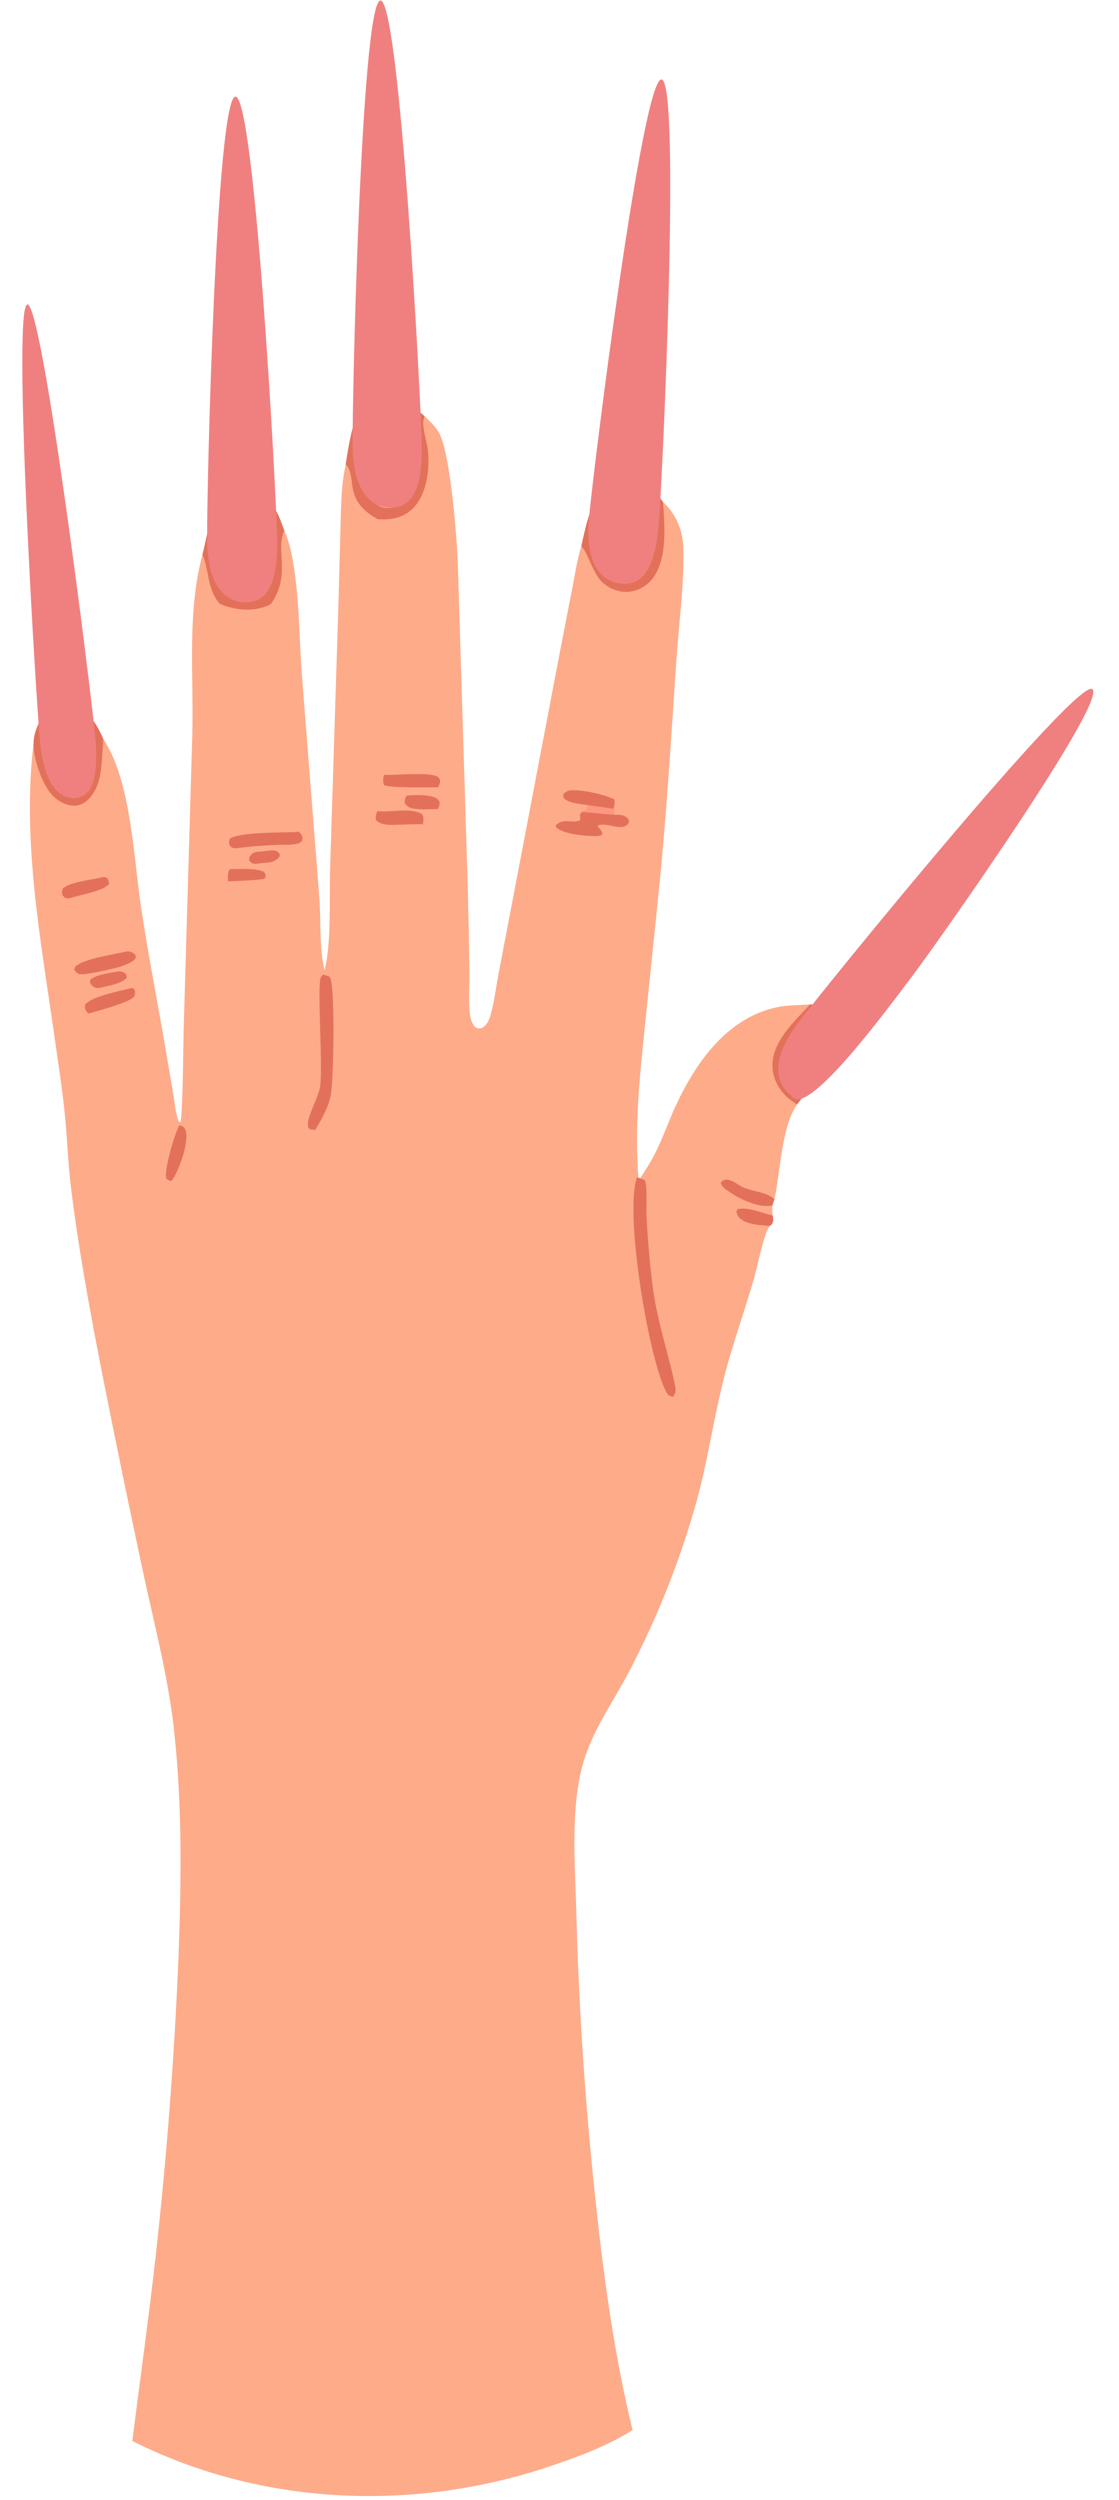 <svg width="278" height="621" viewBox="0 0 278 621" fill="none" xmlns="http://www.w3.org/2000/svg">
<g id="cardi b">
<g id="hand">
<path id="Vector" d="M89.414 101.249C91.441 99.788 93.721 98.53 96.282 98.485C100.138 98.417 102.859 101.017 105.503 103.447C107.02 104.863 108.588 106.306 109.426 108.251C111.957 114.128 113.516 133.342 113.752 140.403L116.206 220.284C116.389 227.319 116.528 234.355 116.623 241.392C116.655 244.53 116.423 247.76 116.645 250.88C116.76 252.508 116.979 253.83 117.996 255.136C118.733 255.493 118.842 255.512 119.657 255.43C121.035 254.627 121.549 253.389 121.952 251.888C122.809 248.695 123.222 245.334 123.826 242.082L127.173 224.545L139.06 162.18L142.218 145.876C142.873 142.514 143.41 139.004 144.397 135.725C145.644 130.509 146.86 123.12 151.54 119.789C153.135 118.654 155.001 118.069 156.952 118.439C160.546 119.123 162.749 121.907 164.72 124.719C167.889 127.621 169.585 131.617 169.752 135.89C170.081 144.292 168.623 155.344 168.035 164.006C166.716 183.426 165.591 202.815 163.586 222.183L160.307 254.05C158.882 268.105 157.613 279.061 158.638 293.33C160.126 291.032 161.65 288.736 162.87 286.281C164.762 282.473 166.143 278.425 167.937 274.572C172.918 263.869 180.627 252.923 192.866 250.257C195.706 249.638 198.408 249.751 201.263 249.51C202.245 249.533 202.621 249.52 203.326 250.285C203.535 250.512 203.728 250.754 203.926 250.99C205.548 252.775 206.538 255.301 206.375 257.737C205.951 264.071 199.858 268.835 199.372 272.595L198.012 274.369C194.162 279.827 193.861 291.233 192.397 297.935L191.874 299.475C191.86 300.302 191.787 301.128 191.955 301.941C192.057 302.728 192.26 303.341 191.786 304.068C191.667 304.25 191.436 304.405 191.263 304.535C191.202 304.613 191.135 304.686 191.081 304.77C189.617 307.047 188.224 314.476 187.363 317.46C184.871 326.104 181.782 334.469 179.629 343.227C177.225 353.004 175.769 362.999 173.124 372.732C171.103 379.992 168.71 387.128 165.946 394.14C163.182 401.151 160.061 408 156.584 414.687C152.672 422.28 147.415 429.434 144.964 437.687C141.644 448.863 142.869 463.16 143.171 474.81C143.773 498.182 145.299 521.493 147.749 544.745C149.827 564.527 152.451 584.337 157.145 603.69C150.739 607.756 142.778 610.664 135.579 613.027C102.055 624.035 64.566 622.376 32.884 606.389C34.739 591.42 36.866 576.493 38.559 561.501C41.364 536.539 43.291 511.511 44.338 486.415C45.048 467.471 45.312 448.19 43.182 429.335C41.74 416.575 38.473 404.048 35.754 391.513C31.977 373.917 28.349 356.29 24.872 338.632C22.072 324.163 19.414 309.551 17.625 294.916C16.917 289.12 16.731 283.262 16.169 277.449C15.518 270.725 14.457 264.026 13.505 257.339C10.107 233.453 5.429 208.704 8.348 184.564C8.363 183.64 8.491 182.804 8.77 181.918C9.556 179.423 10.747 176.927 13.196 175.702C13.405 175.599 13.619 175.507 13.837 175.426C14.056 175.344 14.278 175.273 14.503 175.214C14.728 175.154 14.956 175.106 15.186 175.07C15.416 175.033 15.647 175.008 15.88 174.995C16.113 174.981 16.346 174.979 16.579 174.989C16.812 174.998 17.043 175.019 17.274 175.052C17.505 175.084 17.733 175.128 17.96 175.184C18.186 175.239 18.409 175.306 18.629 175.384C22.319 176.685 24.148 180.266 25.674 183.587L25.805 183.793L26.019 184.139C32.526 194.499 33.178 212.715 34.982 224.938C36.688 236.496 38.97 247.997 40.952 259.512L43.016 271.585C43.35 273.566 43.508 275.697 44.062 277.618C44.239 278.232 44.248 278.526 44.802 278.849C45.432 277.011 45.521 259.56 45.623 255.945L47.779 182.363C48.157 167.572 46.419 152.153 50.321 137.687C51.18 134.383 51.653 130.861 52.982 127.703C54 125.285 55.593 123.541 58.104 122.641C60.237 121.877 62.694 121.973 64.741 122.962C68.197 124.633 69.378 128.473 70.633 131.802C72.213 135.294 72.844 139.469 73.342 143.242C74.404 151.295 74.382 159.637 75.005 167.757L79.341 223.074C79.774 228.813 79.254 235.413 80.624 240.989C82.376 234.436 81.786 222.81 82.011 215.631L84.072 150.376L84.322 141.098L84.572 131.821C84.722 126.41 84.689 120.642 85.892 115.349C86.622 110.635 87.414 105.614 89.414 101.249Z" fill="#FEAB8A"/>
<path id="Vector_2" d="M65.4 211.502C66.246 211.387 67.315 211.171 68.154 211.286C68.877 211.385 69.197 211.703 69.562 212.284L69.301 213.032C67.953 214.295 66.918 214.296 65.125 214.393C64.57 214.471 63.903 214.623 63.347 214.591C62.568 214.546 62.412 214.304 61.901 213.785C61.863 213.07 61.934 212.86 62.445 212.285C63.146 211.495 64.427 211.567 65.4 211.502Z" fill="#E3715A"/>
<path id="Vector_3" d="M29.434 241.289C29.857 241.292 30.372 241.46 30.793 241.544C31.357 242.061 31.406 242.051 31.517 242.8C30.418 244.407 26.475 244.964 24.584 245.449L23.77 245.423C23.206 245.101 22.863 244.95 22.508 244.382C22.226 243.932 22.358 243.846 22.46 243.37C23.952 242.068 27.45 241.674 29.434 241.289Z" fill="#E3715A"/>
<path id="Vector_4" d="M57.112 215.904C59.681 215.927 63.137 215.584 65.507 216.534C66.026 217.178 65.991 217.183 65.974 218.018L65.402 218.408C62.485 218.72 59.55 218.819 56.62 218.955C56.619 217.978 56.469 216.69 57.112 215.904Z" fill="#E3715A"/>
<path id="Vector_5" d="M101.006 197.656C103.052 197.46 105.96 197.359 107.921 198.065C108.674 198.336 108.888 198.613 109.247 199.3C109.195 200.002 109.131 200.376 108.754 200.975C106.902 201.014 104.907 201.165 103.073 200.923C101.917 200.771 101.254 200.51 100.557 199.567C100.474 198.718 100.591 198.397 101.006 197.656Z" fill="#E3715A"/>
<path id="Vector_6" d="M191.263 304.535C189.25 304.388 186.885 304.282 185.034 303.453C184.127 303.046 183.386 302.414 183.067 301.446C182.87 300.849 182.95 300.939 183.196 300.426C185.551 299.651 189.476 301.448 191.955 301.941C192.057 302.728 192.26 303.341 191.786 304.068C191.667 304.25 191.436 304.405 191.263 304.535Z" fill="#E3715A"/>
<path id="Vector_7" d="M25.308 217.929C25.885 217.868 26.058 217.901 26.593 218.06C26.899 218.63 27.098 218.988 27.105 219.643C25.365 221.461 19.661 222.339 17.134 223.182C16.223 223.129 16.236 223.111 15.564 222.489C15.361 221.685 15.351 221.559 15.589 220.768C17.451 218.998 22.682 218.637 25.308 217.929Z" fill="#E3715A"/>
<path id="Vector_8" d="M44.562 279.528C44.782 279.591 45.11 279.673 45.301 279.79C45.894 280.155 46.146 280.708 46.246 281.371C46.72 284.517 44.432 290.838 42.639 293.394C41.924 293.244 41.817 293.218 41.29 292.719C40.76 290.49 43.389 281.576 44.562 279.528Z" fill="#E3715A"/>
<path id="Vector_9" d="M191.874 299.475C188.481 300.132 184.036 298.009 181.266 296.129C180.38 295.527 179.252 294.867 179.05 293.797C179.399 293.405 179.551 293.244 180.073 293.088C181.163 292.762 182.733 293.85 183.645 294.43C186.307 296.127 190.255 295.854 192.397 297.935L191.874 299.475Z" fill="#E3715A"/>
<path id="Vector_10" d="M145.918 199.991C144.369 199.721 141.257 199.545 140.167 198.353C139.869 198.027 139.969 197.694 139.96 197.283C140.63 196.566 141.164 196.354 142.157 196.323C145.099 196.231 149.902 197.317 152.548 198.527C152.848 199.432 152.622 199.995 152.449 200.922L145.918 199.991Z" fill="#E3715A"/>
<path id="Vector_11" d="M93.747 201.49C97.182 201.935 101.864 200.469 104.919 202.295C105.362 203.249 105.188 203.729 105.074 204.76C102.938 204.721 100.812 204.832 98.678 204.888C96.845 204.937 94.838 205.093 93.436 203.765C93.224 202.836 93.423 202.34 93.747 201.49Z" fill="#E3715A"/>
<path id="Vector_12" d="M32.713 245.433L33.132 245.505L33.535 246.095C33.545 246.639 33.635 246.968 33.37 247.466C32.561 248.991 24.095 251.152 21.964 251.802C21.777 251.601 21.503 251.325 21.372 251.091C20.99 250.407 21.023 250.125 21.226 249.435C23.339 247.358 29.629 246.253 32.713 245.433Z" fill="#E3715A"/>
<path id="Vector_13" d="M95.361 192.493C98.533 192.593 105.636 191.84 108.282 192.75C108.994 192.995 109.026 193.234 109.36 193.865C109.279 194.606 109.2 194.989 108.77 195.603C106.671 195.552 96.666 195.794 95.415 195.039C95.041 194.171 95.234 193.394 95.361 192.493Z" fill="#E3715A"/>
<path id="Vector_14" d="M30.947 236.47C31.239 236.399 31.352 236.357 31.682 236.355C32.512 236.349 32.977 236.615 33.587 237.124C33.684 237.545 33.851 237.749 33.602 238.147C32.314 240.204 23.566 241.626 21.045 242.003L19.724 242.029C19.002 241.619 18.845 241.543 18.431 240.835L18.702 240.109C20.873 238.158 27.918 237.189 30.947 236.47Z" fill="#E3715A"/>
<path id="Vector_15" d="M73.444 206.709L74.104 206.581C74.311 206.733 74.593 206.92 74.742 207.128C75.178 207.735 75.173 208.117 75.093 208.8C74.712 209.26 74.376 209.511 73.775 209.631C72.23 209.941 70.361 209.829 68.772 209.897C65.497 210.038 62.188 210.232 58.944 210.708C58.753 210.712 58.562 210.738 58.371 210.722C57.562 210.652 57.437 210.46 56.976 209.865C56.877 209.102 56.807 208.966 57.15 208.292C59.657 206.703 70.095 206.822 73.444 206.709Z" fill="#E3715A"/>
<path id="Vector_16" d="M145.918 199.991L152.449 200.922C152.492 201.477 152.544 201.885 152.703 202.425C153.723 202.39 154.673 202.341 155.551 202.968C156.189 203.424 156.171 203.475 156.278 204.209C154.966 207.075 150.621 203.954 148.397 205.142C148.946 205.913 149.593 206.312 149.675 207.28C149.043 207.712 148.528 207.731 147.778 207.714C145.304 207.657 139.944 207.297 138.08 205.458L138.168 204.896C140.359 203.124 141.902 204.632 144.082 203.818C144.172 203.164 144.179 203.415 144.109 202.78C144.094 202.636 144.072 202.492 144.054 202.348L144.59 201.719C145.208 201.442 145.558 201.246 146 200.73L145.918 199.991Z" fill="#E3715A"/>
<path id="Vector_17" d="M145.918 199.991L152.449 200.922C152.492 201.477 152.544 201.885 152.703 202.425L144.59 201.719C145.208 201.442 145.558 201.246 146 200.73L145.918 199.991Z" fill="#FD9781"/>
<path id="Vector_18" d="M201.263 249.51C202.245 249.533 202.621 249.52 203.326 250.285C203.535 250.512 203.728 250.754 203.926 250.99C203.886 251.068 203.848 251.146 203.806 251.222C200.814 256.679 193.088 259.181 195.291 266.809C196.086 269.562 198.055 270.386 199.372 272.595L198.012 274.369C197.228 273.853 196.425 273.333 195.72 272.71C193.548 270.787 192.074 268.118 191.911 265.198C191.563 258.971 197.359 253.725 201.263 249.51Z" fill="#E3715A"/>
<path id="Vector_19" d="M80.232 242.129C80.765 242.235 81.234 242.381 81.748 242.552C81.948 242.802 82.026 242.865 82.143 243.21C83.229 246.414 82.921 268.728 82.11 272.426C81.481 275.297 79.839 278.219 78.292 280.697C78.031 280.678 77.442 280.648 77.203 280.578C76.825 280.468 76.587 280.251 76.52 279.87C76.109 277.522 79.154 272.666 79.543 269.79C80.23 264.702 78.763 245.237 79.678 242.881C79.79 242.591 80.047 242.38 80.232 242.129Z" fill="#E3715A"/>
<path id="Vector_20" d="M203.926 250.99C205.548 252.775 206.538 255.301 206.375 257.737C205.951 264.071 199.858 268.835 199.372 272.595C198.055 270.386 196.086 269.562 195.291 266.809C193.088 259.181 200.814 256.679 203.806 251.222C203.848 251.146 203.886 251.068 203.926 250.99Z" fill="#FEAB8A"/>
<path id="Vector_21" d="M158.263 292.461C158.952 292.643 159.554 292.897 160.204 293.182C160.892 294.631 160.52 299.584 160.594 301.506C160.885 307.868 161.449 314.207 162.284 320.521C163.354 328.368 166.01 335.99 167.608 343.732C167.889 345.091 168.056 345.764 167.263 346.979C167.074 346.944 166.79 346.898 166.615 346.834C165.852 346.556 165.57 345.908 165.234 345.214C161.004 336.466 155.086 301.024 158.263 292.461Z" fill="#E3715A"/>
<path id="Vector_22" d="M8.348 184.564C8.363 183.64 8.491 182.804 8.77 181.918C9.556 179.423 10.747 176.927 13.196 175.702C13.405 175.599 13.619 175.507 13.837 175.426C14.056 175.344 14.278 175.273 14.503 175.214C14.728 175.154 14.956 175.106 15.186 175.07C15.416 175.033 15.647 175.008 15.88 174.995C16.113 174.981 16.346 174.979 16.579 174.989C16.812 174.998 17.043 175.019 17.274 175.052C17.505 175.084 17.733 175.128 17.96 175.184C18.186 175.239 18.409 175.306 18.629 175.384C22.319 176.685 24.148 180.266 25.674 183.587C25.144 188.644 25.819 195.31 21.495 198.984C20.451 199.871 19.184 200.281 17.823 200.121C15.546 199.854 13.574 198.421 12.233 196.616C10.122 193.778 8.217 188.082 8.348 184.564Z" fill="#E3715A"/>
<path id="Vector_23" d="M14.884 178.323C15.776 178.167 16.747 177.941 17.652 178.104C18.943 178.336 20.176 179.866 20.763 180.944C22.485 184.106 22.625 189.458 21.617 192.897C21.031 194.894 20.236 195.987 18.395 196.95C18.001 196.924 17.6 196.909 17.214 196.811C15.789 196.448 14.716 194.976 14.012 193.783C12.101 190.545 10.893 185.379 12.021 181.742C12.516 180.145 13.405 179.075 14.884 178.323Z" fill="#FEAB8A"/>
<path id="Vector_24" d="M144.397 135.725C145.644 130.509 146.86 123.12 151.54 119.789C153.135 118.654 155.001 118.069 156.952 118.439C160.546 119.122 162.749 121.907 164.72 124.719C165.129 130.555 165.913 139.325 161.825 144.106C160.353 145.828 158.129 146.94 155.858 147.031C153.514 147.126 151.211 146.163 149.535 144.542C147.234 142.316 145.77 136.693 144.397 135.725Z" fill="#E3715A"/>
<path id="Vector_25" d="M155.259 121.718C156.555 121.769 158.801 121.9 159.876 122.656C160.915 123.387 161.322 124.64 161.572 125.836C162.508 130.311 162.392 138.144 159.678 141.949C158.527 143.563 157.346 144.037 155.45 144.407C154.687 144.267 153.92 144.128 153.212 143.798C151.22 142.868 149.81 140.862 149.165 138.808C147.925 134.859 149.085 129.005 150.996 125.381C152.1 123.287 153.012 122.43 155.259 121.718Z" fill="#FEAB8A"/>
<path id="Vector_26" d="M50.321 137.687C51.18 134.383 51.653 130.861 52.982 127.703C54 125.285 55.593 123.541 58.104 122.641C60.237 121.877 62.694 121.973 64.741 122.962C68.197 124.633 69.378 128.473 70.633 131.802C68.35 136.661 72.409 142.839 67.286 150.082C64.033 151.814 60.027 151.737 56.533 150.718C55.855 150.519 55.199 150.264 54.548 149.99C51.418 146.259 52.039 142.061 50.353 137.811C50.337 137.771 50.331 137.728 50.321 137.687Z" fill="#E3715A"/>
<path id="Vector_27" d="M59.821 125.261C61.238 125.19 62.527 125.227 63.739 126.061C65.875 127.531 66.836 130.23 67.199 132.687C67.747 136.4 68.027 144.155 65.58 147.206C64.712 148.288 62.997 148.261 61.715 148.395C60.569 148.411 58.997 148.488 57.932 148.045C56.512 147.453 55.447 146.13 54.873 144.736C53.166 140.582 53.946 133.917 55.653 129.84C56.616 127.539 57.486 126.218 59.821 125.261Z" fill="#FEAB8A"/>
<path id="Vector_28" d="M89.414 101.249C91.441 99.788 93.721 98.53 96.282 98.485C100.138 98.417 102.859 101.017 105.503 103.447C105.434 103.61 105.356 103.769 105.295 103.936C104.688 105.603 106.037 109.673 106.27 111.52C106.945 116.879 105.877 124.836 100.728 127.722C98.497 128.972 96.335 129.13 93.839 129C90.919 127.296 88.657 125.472 87.784 122.025C87.269 119.993 87.432 116.804 85.892 115.349C86.622 110.635 87.414 105.614 89.414 101.249Z" fill="#E3715A"/>
<path id="Vector_29" d="M95.767 101.362C96.343 101.327 96.954 101.27 97.525 101.386C99.232 101.732 100.8 103.355 101.675 104.778C103.978 108.52 104.307 115.127 103.21 119.325C102.352 122.608 100.404 124.47 97.568 126.105C96.464 126.245 95.505 126.311 94.474 125.824C92.508 124.897 91.304 123.102 90.594 121.106C88.93 116.429 89.407 109.129 91.653 104.708C92.669 102.708 93.688 102.087 95.767 101.362Z" fill="#FEAB8A"/>
</g>
<g id="nails">
<path id="Ellipse 11" d="M227 241.997C220.028 251.278 200 278.497 196.573 272.149C192.733 269.264 191.259 263.453 198.231 254.171C205.204 244.89 267.537 168.3 271.376 171.185C275.216 174.069 233.972 232.716 227 241.997Z" fill="#F08080"/>
<path id="Ellipse 10" d="M163.641 130.363C162.648 141.929 159.222 145.41 154.437 144.999C149.652 144.589 145.322 140.442 146.314 128.876C147.306 117.31 159.564 19.325 164.349 19.735C169.133 20.146 164.633 118.797 163.641 130.363Z" fill="#F08080"/>
<path id="Ellipse 9" d="M104.776 110.585C104.945 122.225 101.924 126.042 97.183 126.11C92.442 126.179 87.778 122.475 87.609 110.835C87.439 99.195 89.786 0.195 94.527 0.126C99.267 0.057 104.606 98.945 104.776 110.585Z" fill="#F08080"/>
<path id="Ellipse 3" d="M68.856 134.141C69.025 145.748 65.963 149.554 61.162 149.624C56.36 149.694 51.636 146.001 51.468 134.394C51.299 122.787 53.698 24.067 58.5 23.997C63.302 23.927 68.687 122.534 68.856 134.141Z" fill="#F08080"/>
<path id="Ellipse 8" d="M23.618 182.659C24.662 193.992 22.544 197.89 18.76 198.239C14.976 198.587 10.958 195.254 9.915 183.921C8.871 172.589 3.022 75.98 6.806 75.632C10.591 75.284 22.575 171.327 23.618 182.659Z" fill="#F08080"/>
</g>
</g>
</svg>

